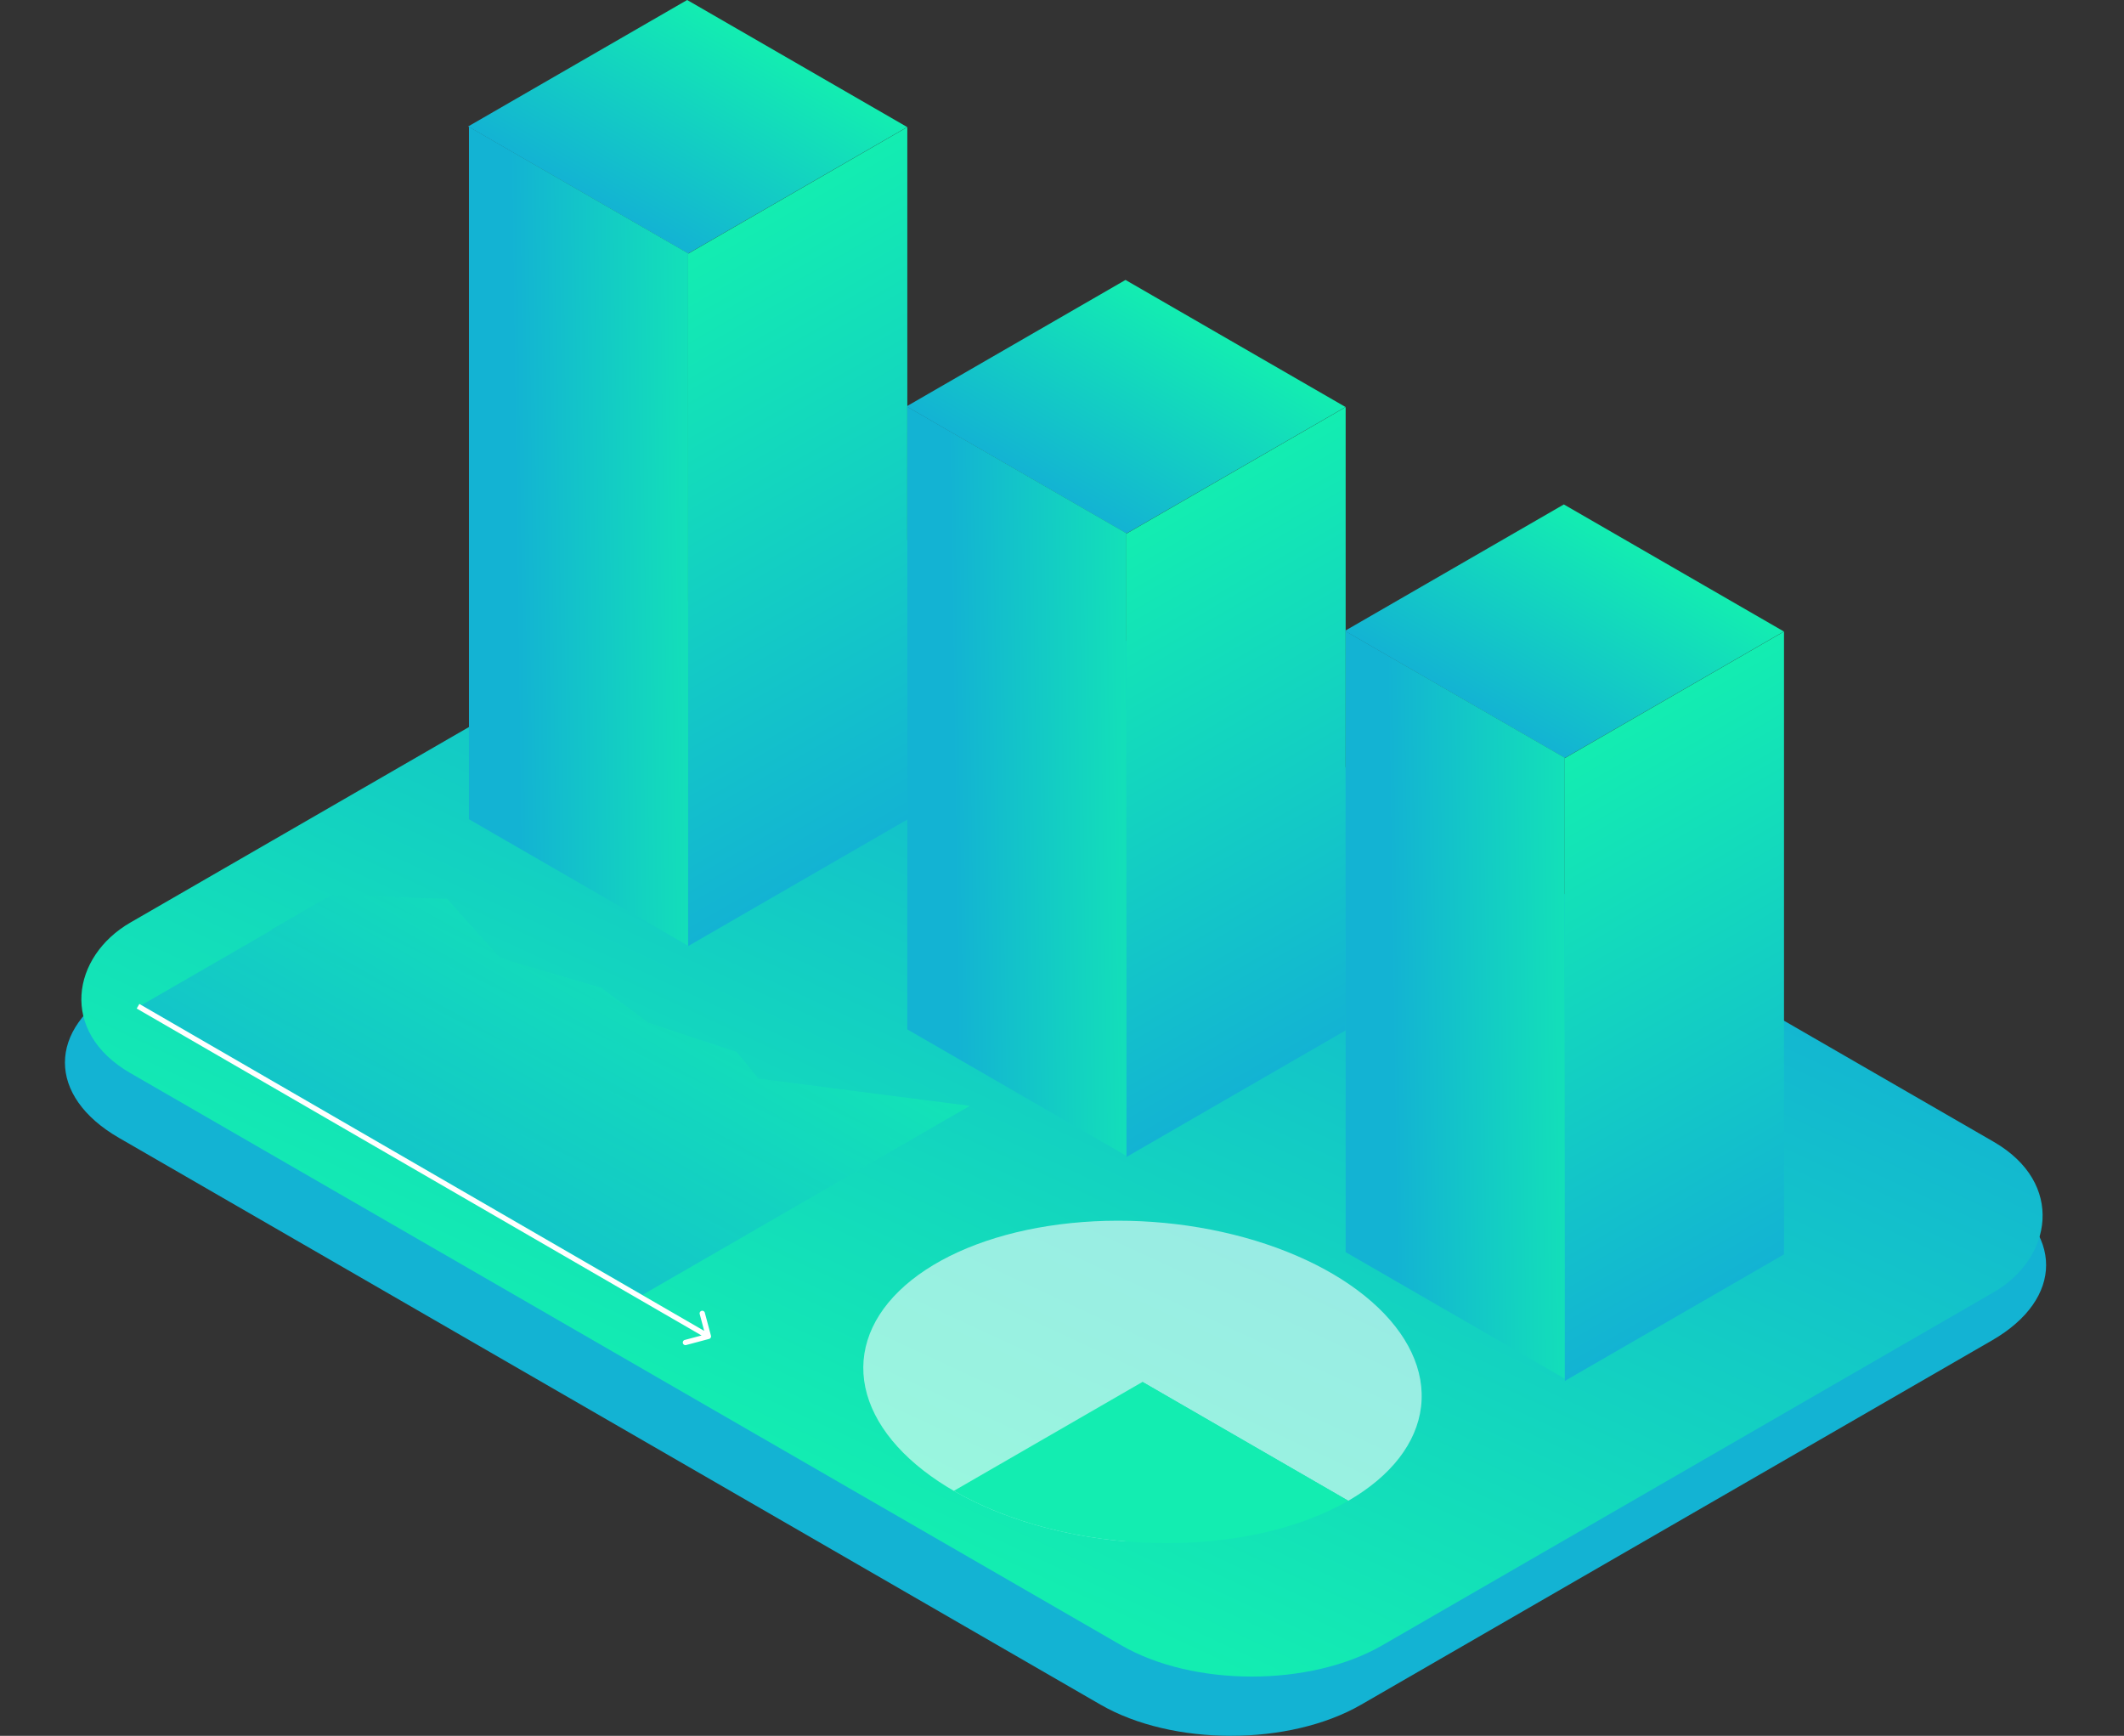<svg xmlns="http://www.w3.org/2000/svg" fill="none" viewBox="4.73 0 804.35 657.25" xmlns:v="https://vecta.io/nano"><rect x="4.73" y="0" width="804.35" height="657.25" fill="#333333" stroke="none"/><path d="M288.691 235.888c27.263-15.74 71.464-15.74 98.727 0L759.137 450.5c27.263 15.74 27.263 41.26 0 57L520.214 645.442c-27.263 15.74-71.464 15.74-98.727 0L49.768 430.83c-27.263-15.74-27.263-41.26 0-57l238.923-137.942z" fill="url(#A)"/><rect width="547.392" height="381.39" rx="57" transform="matrix(.866 .5 -.866 .5 335.023 187.116)" fill="url(#B)"/><use href="#K" transform="matrix(.866 .5 -.866 .5 430.953 106)" fill="url(#C)"/><path d="M348.328 154l83 47.92v235.767l-83-47.92V154z" fill="url(#D)"/><path transform="matrix(.866 -.5 0 1 431.328 202.044)" fill="url(#E)" d="M0 0h95.84v236.022H0z"/><use href="#K" transform="matrix(.866 .5 -.866 .5 596.953 191)" fill="url(#C)"/><path d="M514.328 239l83 47.92v235.113l-83-47.92V239z" fill="url(#F)"/><path transform="matrix(.866 -.5 0 1 597.328 287.044)" fill="url(#G)" d="M0 0h95.84v235.828H0z"/><path fill-rule="evenodd" d="M174.026 340.328l-43.897-1.407-22.55 13.019.168.105-49.575 28.622 189.869 109.621 71.433-41.242h0l52.523-30.324-80.043-10.308-8.268-10.111-33.446-11.062-17.859-13.222-38.301-11.276-20.054-22.415z" fill="url(#H)" fill-opacity=".62" style="mix-blend-mode:screen"/><use href="#K" transform="matrix(.866 .5 -.866 .5 264.953 0)" fill="url(#C)"/><path d="M182.328 48l83 47.92v262.199l-83-47.92V48z" fill="url(#I)"/><path transform="matrix(.866 -.5 0 1 265.328 96.044)" fill="url(#J)" d="M0 0h95.84v262.184H0z"/><path d="M515.328 568.25c16.217-9.363 25.933-21.921 27.551-35.612s-4.957-27.7-18.645-39.724-33.675-21.347-56.676-26.439-47.648-5.647-69.889-1.577-40.755 12.526-52.497 23.976-16.014 25.213-12.115 39.029 15.737 26.86 33.57 36.991 40.599 16.746 64.557 18.756l6.202-60.4 77.942 45z" fill="#fff" fill-opacity=".57" style="mix-blend-mode:screen"/><path d="M515.328 568.25c-9.382 5.417-20.689 9.617-33.275 12.36s-26.202 3.976-40.074 3.628-27.728-2.271-40.774-5.657-25.031-8.172-35.266-14.081l71.447-41.25 77.942 45z" fill="#13edb1" style="mix-blend-mode:screen"/><path d="M273.258 506.966a1 1 0 0 0 .708-1.224l-2.32-8.696a1 1 0 1 0-1.933.516l2.063 7.73-7.73 2.062a1 1 0 1 0 .516 1.933l8.696-2.321zm-216.759-125.1l216 125 1.002-1.732-216-125-1.002 1.732z" fill="#fff"/><defs><linearGradient id="A" x1="304.787" y1="682.248" x2="447.653" y2="371.949" href="#L"><stop offset="1" stop-color="#13b3d3"/></linearGradient><linearGradient id="B" x1="401.44" y1="381.39" x2="357.192" y2="-23.107" href="#L"><stop stop-color="#13edb1"/><stop offset="1" stop-color="#13b3d3"/></linearGradient><linearGradient id="C" x1="48.108" y1="0" x2="48.108" y2="95.784" href="#L"><stop stop-color="#13edb1"/><stop offset="1" stop-color="#13b3d3"/></linearGradient><linearGradient id="D" x1="450.894" y1="305.57" x2="366.085" y2="306.846" href="#L"><stop stop-color="#13edb1"/><stop offset="1" stop-color="#13b3d3"/></linearGradient><linearGradient id="E" x1="47.92" y1="0" x2="47.92" y2="236.022" href="#L"><stop stop-color="#13edb1"/><stop offset="1" stop-color="#13b3d3"/></linearGradient><linearGradient id="F" x1="616.894" y1="390.314" x2="532.087" y2="391.594" href="#L"><stop stop-color="#13edb1"/><stop offset="1" stop-color="#13b3d3"/></linearGradient><linearGradient id="G" x1="47.92" y1="0" x2="47.92" y2="235.828" href="#L"><stop stop-color="#13edb1"/><stop offset="1" stop-color="#13b3d3"/></linearGradient><linearGradient id="H" x1="276.975" y1="363.861" x2="214.997" y2="471.21" href="#L"><stop stop-color="#13edb1"/><stop offset="1" stop-color="#13b3d3"/></linearGradient><linearGradient id="I" x1="284.894" y1="209.924" x2="200.007" y2="211.074" href="#L"><stop stop-color="#13edb1"/><stop offset="1" stop-color="#13b3d3"/></linearGradient><linearGradient id="J" x1="47.92" y1="0" x2="47.92" y2="262.184" href="#L"><stop stop-color="#13edb1"/><stop offset="1" stop-color="#13b3d3"/></linearGradient><path id="K" d="M0 0h96.216v95.784H0z"/><linearGradient id="L" gradientUnits="userSpaceOnUse"/></defs></svg>